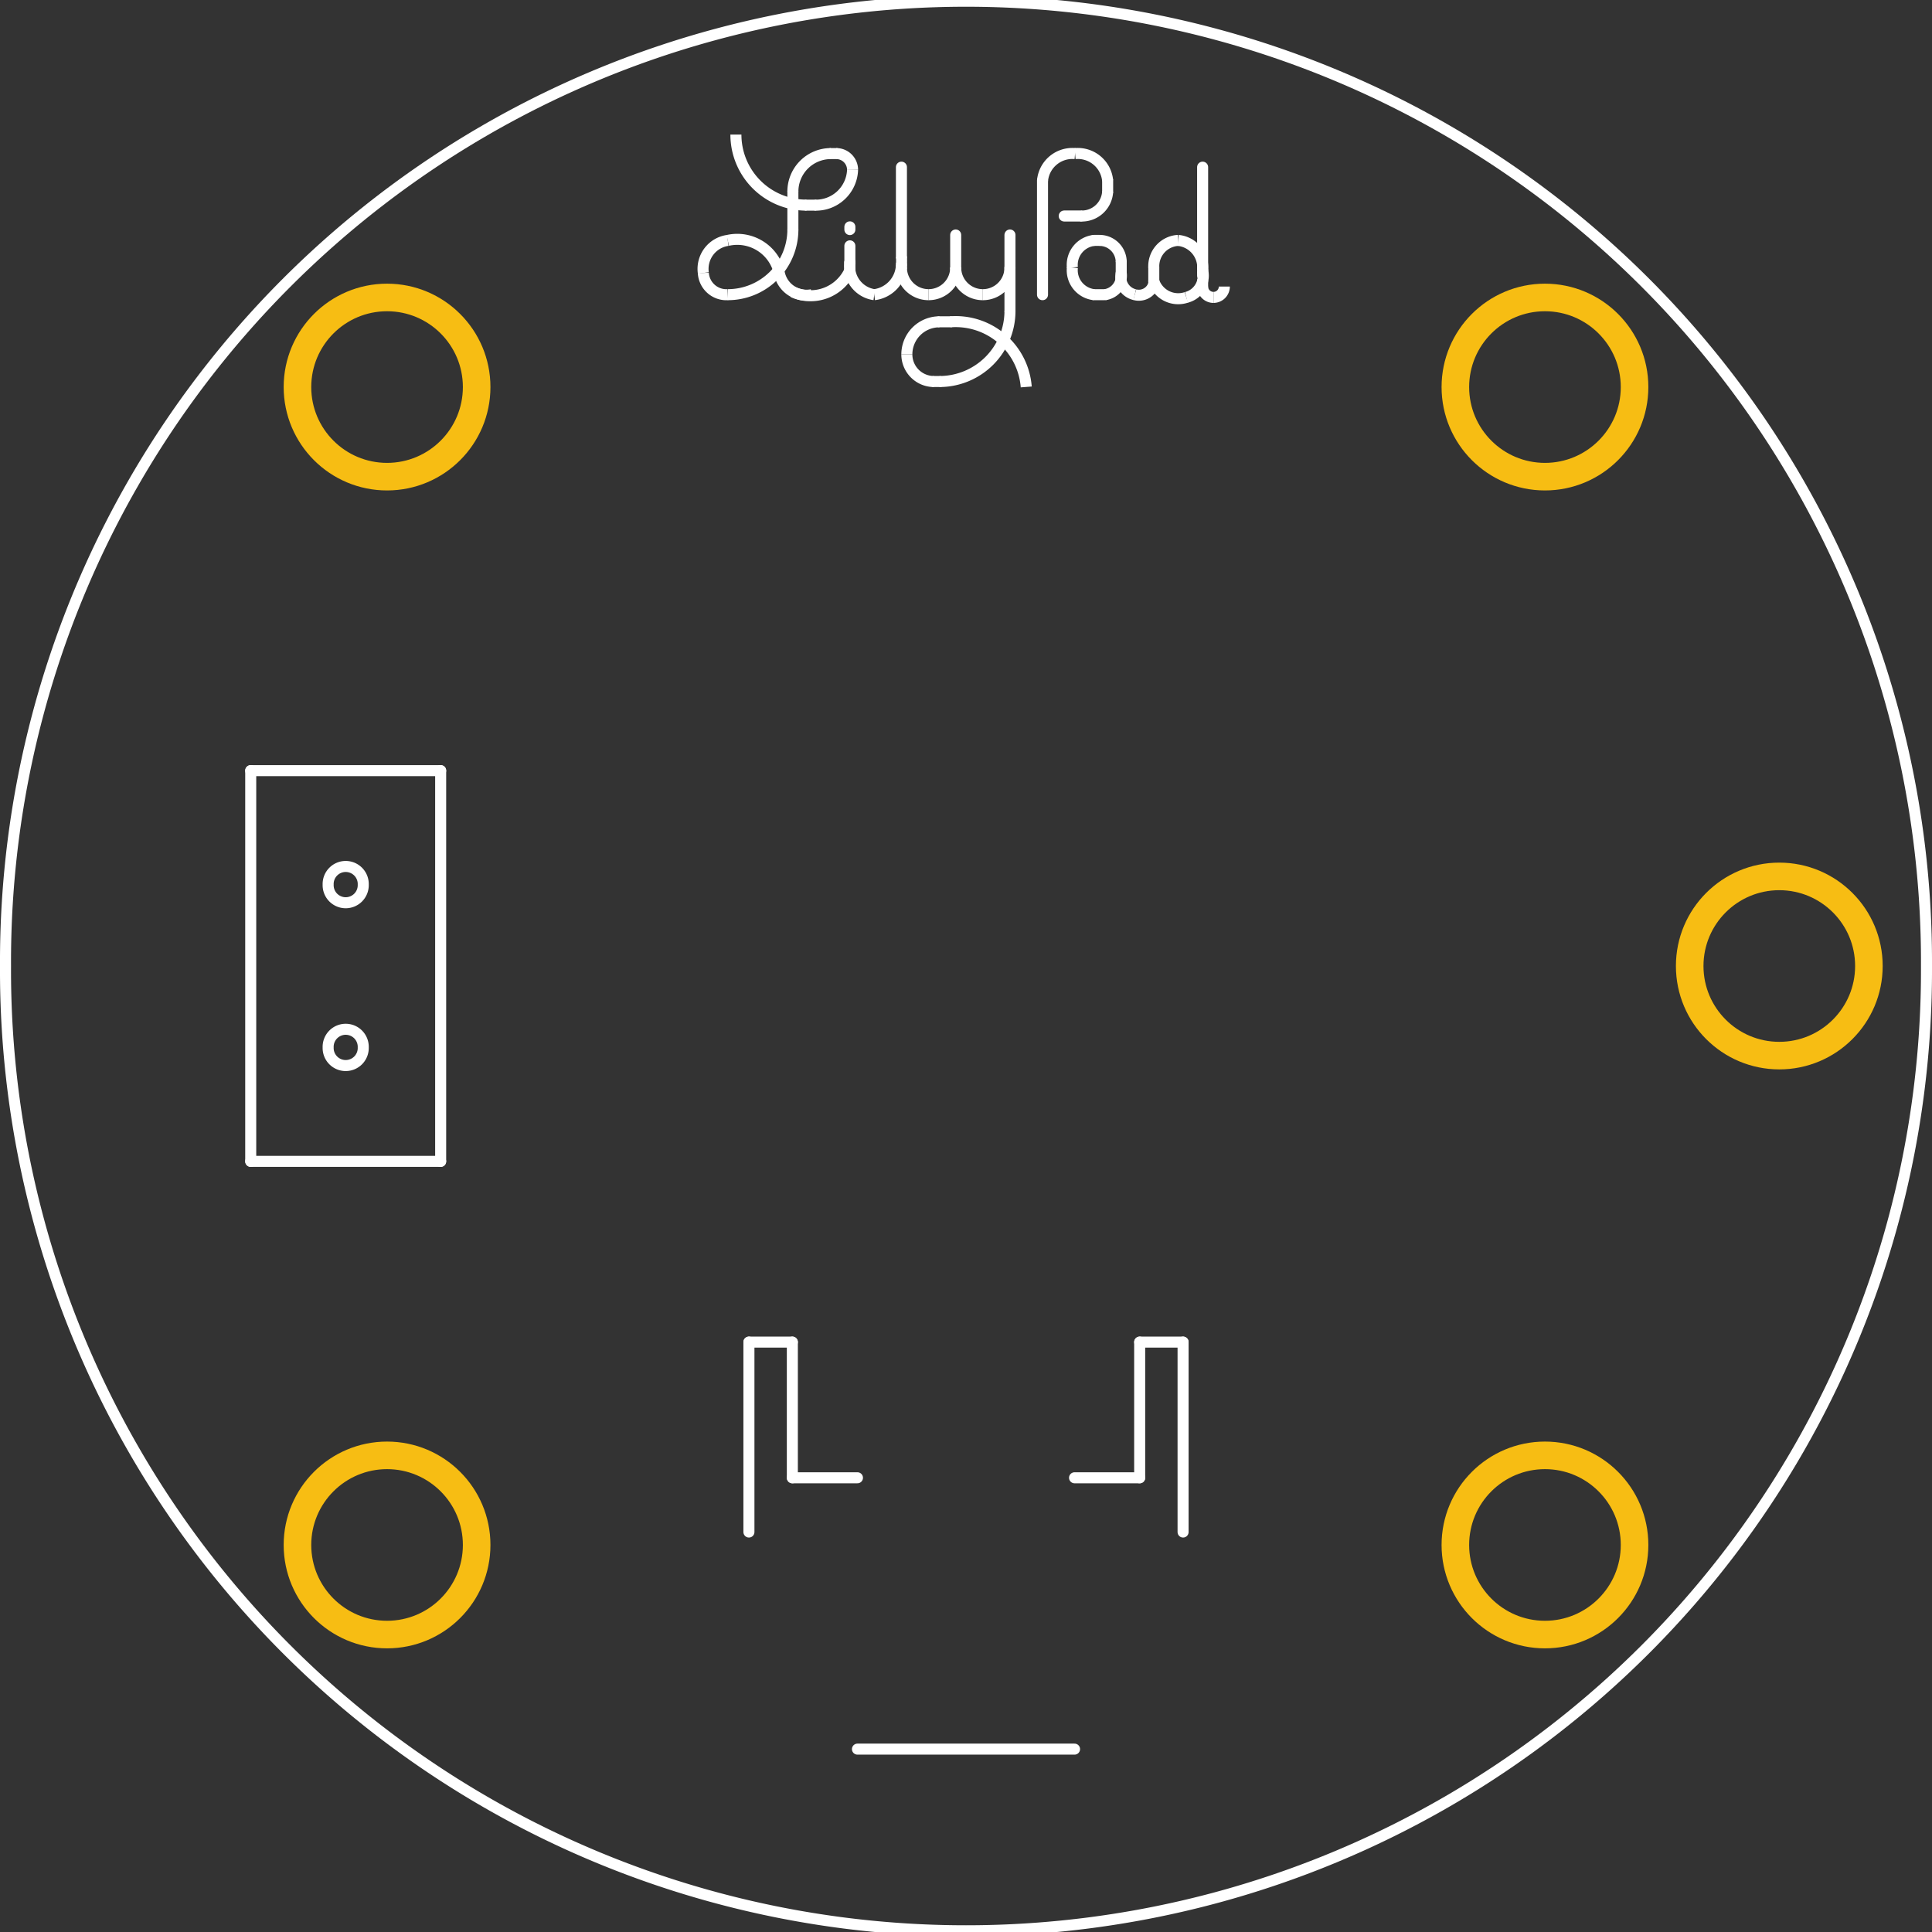 <?xml version='1.0' encoding='UTF-8' standalone='no'?>
<!-- Created with Fritzing (http://www.fritzing.org/) -->
<svg xmlns="http://www.w3.org/2000/svg" width="1.402in" x="0in" version="1.2" y="0in" height="1.402in" viewBox="0 0 100.913 100.913" baseProfile="tiny">
 <rect x="0" y="0" width="100.913" height="100.913" fill="#333333" stroke="none"/>
 <desc >Fritzing footprint generated by brd2svg</desc>
 <g  id="silkscreen" stroke-width="0">
  <path  fill="none" stroke="white" stroke-width="0.576" d="M0.288,50.457a50.169,50.169,0,1,0,100.337,0,50.169,50.169,0,1,0,-100.337,0zM17.14,46.205a0.917,0.917,0,1,1,1.833,0,0.917,0.917,0,1,1,-1.833,0zM17.14,54.709a0.917,0.917,0,1,1,1.833,0,0.917,0.917,0,1,1,-1.833,0z"/>
  <g  stroke-width="0">
   <title >element:JP1</title>
   <g  stroke-width="0">
    <title >package:JST-2-SMD</title>
    <line  stroke="white" stroke-linecap="round" y1="80.022" x1="61.795" y2="70.101" stroke-width="0.576" x2="61.795"/>
    <line  stroke="white" stroke-linecap="round" y1="70.101" x1="61.795" y2="70.101" stroke-width="0.576" x2="59.528"/>
    <line  stroke="white" stroke-linecap="round" y1="70.101" x1="59.528" y2="77.188" stroke-width="0.576" x2="59.528"/>
    <line  stroke="white" stroke-linecap="round" y1="77.188" x1="59.528" y2="77.188" stroke-width="0.576" x2="56.126"/>
    <line  stroke="white" stroke-linecap="round" y1="77.188" x1="44.787" y2="77.188" stroke-width="0.576" x2="41.386"/>
    <line  stroke="white" stroke-linecap="round" y1="77.188" x1="41.386" y2="70.101" stroke-width="0.576" x2="41.386"/>
    <line  stroke="white" stroke-linecap="round" y1="70.101" x1="41.386" y2="70.101" stroke-width="0.576" x2="39.118"/>
    <line  stroke="white" stroke-linecap="round" y1="70.101" x1="39.118" y2="80.022" stroke-width="0.576" x2="39.118"/>
    <line  stroke="white" stroke-linecap="round" y1="91.361" x1="44.787" y2="91.361" stroke-width="0.576" x2="56.126"/>
   </g>
  </g>
  <g  stroke-width="0">
   <title >element:S1</title>
   <g  stroke-width="0">
    <title >package:AYZ0202</title>
    <line  stroke="white" stroke-linecap="round" y1="60.661" x1="13.096" y2="60.661" stroke-width="0.576" x2="23.017"/>
    <line  stroke="white" stroke-linecap="round" y1="60.661" x1="23.017" y2="40.252" stroke-width="0.576" x2="23.017"/>
    <line  stroke="white" stroke-linecap="round" y1="40.252" x1="23.017" y2="40.252" stroke-width="0.576" x2="13.096"/>
    <line  stroke="white" stroke-linecap="round" y1="40.252" x1="13.096" y2="60.661" stroke-width="0.576" x2="13.096"/>
   </g>
  </g>
  <g  stroke-width="0">
   <title >element:U$2</title>
   <g  stroke-width="0">
    <title >package:PETAL-LONG-2-2SIDE</title>
   </g>
  </g>
  <g  stroke-width="0">
   <title >element:U$3</title>
   <g  stroke-width="0">
    <title >package:PETAL-LONG-2-2SIDE</title>
   </g>
  </g>
  <g  stroke-width="0">
   <title >element:U$4</title>
   <g  stroke-width="0">
    <title >package:PETAL-LONG-2-2SIDE</title>
   </g>
  </g>
  <g  stroke-width="0">
   <title >element:U$5</title>
   <g  stroke-width="0">
    <title >package:PETAL-LONG-2-2SIDE</title>
   </g>
  </g>
  <g  stroke-width="0">
   <title >element:U$7</title>
   <g  stroke-width="0">
    <title >package:LOGO-LILYPAD</title>
    <line  stroke="white" stroke-linecap="round" y1="15.392" x1="54.453" y2="9.439" stroke-width="0.576" x2="54.453"/>
    <path  fill="none" stroke="white" stroke-width="0.576" d="M56.154,8.022A1.566,1.566,0,0,0,54.453,9.439"/>
    <path  fill="none" stroke="white" stroke-width="0.576" d="M57.855,9.439A1.566,1.566,0,0,0,56.154,8.022"/>
    <line  stroke="white" stroke-linecap="round" y1="9.439" x1="57.855" y2="10.006" stroke-width="0.576" x2="57.855"/>
    <path  fill="none" stroke="white" stroke-width="0.576" d="M56.438,11.282A1.349,1.349,0,0,0,57.855,10.006"/>
    <line  stroke="white" stroke-linecap="round" y1="11.282" x1="56.438" y2="11.282" stroke-width="0.576" x2="55.587"/>
    <path  fill="none" stroke="white" stroke-width="0.576" d="M57.713,15.392A1.002,1.002,0,0,0,58.564,14.258"/>
    <line  stroke="white" stroke-linecap="round" y1="15.392" x1="57.713" y2="15.392" stroke-width="0.576" x2="57.147"/>
    <path  fill="none" stroke="white" stroke-width="0.576" d="M56.013,13.975A1.284,1.284,0,0,0,57.147,15.392"/>
    <path  fill="none" stroke="white" stroke-width="0.576" d="M57.147,12.557A1.284,1.284,0,0,0,56.013,13.975"/>
    <line  stroke="white" stroke-linecap="round" y1="12.557" x1="57.147" y2="12.557" stroke-width="0.576" x2="57.43"/>
    <path  fill="none" stroke="white" stroke-width="0.576" d="M58.564,13.691A1.134,1.134,0,0,0,57.43,12.557"/>
    <line  stroke="white" stroke-linecap="round" y1="13.691" x1="58.564" y2="14.258" stroke-width="0.576" x2="58.564"/>
    <path  fill="none" stroke="white" stroke-width="0.576" d="M58.564,14.258A0.945,0.945,0,0,0,59.272,15.392"/>
    <path  fill="none" stroke="white" stroke-width="0.576" d="M59.272,15.392A0.808,0.808,0,0,0,60.265,14.825"/>
    <line  stroke="white" stroke-linecap="round" y1="14.825" x1="60.265" y2="14.684" stroke-width="0.576" x2="60.265"/>
    <line  stroke="white" stroke-linecap="round" y1="14.684" x1="60.265" y2="13.975" stroke-width="0.576" x2="60.265"/>
    <path  fill="none" stroke="white" stroke-width="0.576" d="M61.54,12.557A1.348,1.348,0,0,0,60.265,13.975"/>
    <path  fill="none" stroke="white" stroke-width="0.576" d="M62.816,14.117A1.424,1.424,0,0,0,61.54,12.557"/>
    <path  fill="none" stroke="white" stroke-width="0.576" d="M62.816,14.684A1.169,1.169,0,0,0,62.816,14.117"/>
    <path  fill="none" stroke="white" stroke-width="0.576" d="M61.965,15.534A1.169,1.169,0,0,0,62.816,14.684"/>
    <path  fill="none" stroke="white" stroke-width="0.576" d="M60.265,14.684A1.344,1.344,0,0,0,61.965,15.534"/>
    <line  stroke="white" stroke-linecap="round" y1="14.684" x1="62.816" y2="14.967" stroke-width="0.576" x2="62.816"/>
    <path  fill="none" stroke="white" stroke-width="0.576" d="M62.816,14.967A0.567,0.567,0,0,0,63.383,15.534"/>
    <path  fill="none" stroke="white" stroke-width="0.576" d="M63.383,15.534A0.567,0.567,0,0,0,63.95,14.967"/>
    <line  stroke="white" stroke-linecap="round" y1="14.4" x1="62.816" y2="8.731" stroke-width="0.576" x2="62.816"/>
    <line  stroke="white" stroke-linecap="round" y1="11.991" x1="44.391" y2="11.849" stroke-width="0.576" x2="44.391"/>
    <path  fill="none" stroke="white" stroke-width="0.576" d="M38.438,7.03A3.685,3.685,0,0,0,42.123,10.715"/>
    <line  stroke="white" stroke-linecap="round" y1="10.715" x1="42.123" y2="10.715" stroke-width="0.576" x2="42.548"/>
    <path  fill="none" stroke="white" stroke-width="0.576" d="M42.548,10.715A1.915,1.915,0,0,0,44.532,8.872"/>
    <path  fill="none" stroke="white" stroke-width="0.576" d="M44.532,8.872A0.85,0.85,0,0,0,43.682,8.022"/>
    <path  fill="none" stroke="white" stroke-width="0.576" d="M40.706,14.258A2.252,2.252,0,0,0,38.013,12.557"/>
    <line  stroke="white" stroke-linecap="round" y1="8.022" x1="43.398" y2="8.022" stroke-width="0.576" x2="43.682"/>
    <path  fill="none" stroke="white" stroke-width="0.576" d="M43.398,8.022A1.984,1.984,0,0,0,41.414,10.006"/>
    <path  fill="none" stroke="white" stroke-width="0.576" d="M38.013,12.557A1.503,1.503,0,0,0,36.737,14.258"/>
    <line  stroke="white" stroke-linecap="round" y1="11.991" x1="41.414" y2="10.006" stroke-width="0.576" x2="41.414"/>
    <path  fill="none" stroke="white" stroke-width="0.576" d="M38.013,15.392A3.402,3.402,0,0,0,41.414,11.991"/>
    <path  fill="none" stroke="white" stroke-width="0.576" d="M36.737,14.258A1.207,1.207,0,0,0,38.013,15.392"/>
    <path  fill="none" stroke="white" stroke-width="0.576" d="M41.414,15.25A2.252,2.252,0,0,0,44.391,14.117"/>
    <line  stroke="white" stroke-linecap="round" y1="13.691" x1="44.391" y2="12.841" stroke-width="0.576" x2="44.391"/>
    <line  stroke="white" stroke-linecap="round" y1="13.691" x1="44.391" y2="14.117" stroke-width="0.576" x2="44.391"/>
    <line  stroke="white" stroke-linecap="round" y1="13.408" x1="47.084" y2="8.731" stroke-width="0.576" x2="47.084"/>
    <path  fill="none" stroke="white" stroke-width="0.576" d="M44.391,13.691A1.503,1.503,0,0,0,45.666,15.392"/>
    <path  fill="none" stroke="white" stroke-width="0.576" d="M45.666,15.392A1.618,1.618,0,0,0,47.084,13.833"/>
    <path  fill="none" stroke="white" stroke-width="0.576" d="M47.084,13.833A2.772,2.772,0,0,0,47.084,13.408"/>
    <line  stroke="white" stroke-linecap="round" y1="13.975" x1="47.084" y2="13.833" stroke-width="0.576" x2="47.084"/>
    <path  fill="none" stroke="white" stroke-width="0.576" d="M47.084,13.975A1.417,1.417,0,0,0,48.501,15.392"/>
    <path  fill="none" stroke="white" stroke-width="0.576" d="M48.501,15.392A1.417,1.417,0,0,0,49.918,13.975"/>
    <line  stroke="white" stroke-linecap="round" y1="13.975" x1="49.918" y2="12.274" stroke-width="0.576" x2="49.918"/>
    <path  fill="none" stroke="white" stroke-width="0.576" d="M49.918,13.975A1.417,1.417,0,0,0,51.335,15.392"/>
    <path  fill="none" stroke="white" stroke-width="0.576" d="M53.603,20.211A3.696,3.696,0,0,0,49.635,16.809"/>
    <path  fill="none" stroke="white" stroke-width="0.576" d="M51.335,15.392A1.417,1.417,0,0,0,52.753,13.975"/>
    <line  stroke="white" stroke-linecap="round" y1="13.975" x1="52.753" y2="12.274" stroke-width="0.576" x2="52.753"/>
    <line  stroke="white" stroke-linecap="round" y1="16.243" x1="52.753" y2="13.975" stroke-width="0.576" x2="52.753"/>
    <line  stroke="white" stroke-linecap="round" y1="16.809" x1="49.068" y2="16.809" stroke-width="0.576" x2="49.635"/>
    <path  fill="none" stroke="white" stroke-width="0.576" d="M49.068,16.809A1.701,1.701,0,0,0,47.367,18.51"/>
    <path  fill="none" stroke="white" stroke-width="0.576" d="M49.068,19.928A3.685,3.685,0,0,0,52.753,16.243"/>
    <line  stroke="white" stroke-linecap="round" y1="19.928" x1="48.784" y2="19.928" stroke-width="0.576" x2="49.068"/>
    <path  fill="none" stroke="white" stroke-width="0.576" d="M47.367,18.51A1.417,1.417,0,0,0,48.784,19.928"/>
    <path  fill="none" stroke="white" stroke-width="0.576" d="M40.706,14.258A1.445,1.445,0,0,0,42.406,15.392"/>
   </g>
  </g>
 </g>
 <g  id="copper1" stroke-width="0">
  <g  id="copper0" stroke-width="0">
   <circle  fill="none" cx="20.217" cy="80.697" connectorname="C" stroke="#F7BD13" r="4.68" id="connector29pad" stroke-width="1.44"/>
   <circle  fill="none" cx="80.697" cy="20.217" connectorname="GND" stroke="#F7BD13" r="4.68" id="connector31pad" stroke-width="1.44"/>
   <circle  fill="none" cx="92.937" cy="50.457" connectorname="+" stroke="#F7BD13" r="4.68" id="connector28pad" stroke-width="1.44"/>
   <circle  fill="none" cx="80.697" cy="80.697" connectorname="B" stroke="#F7BD13" r="4.68" id="connector30pad" stroke-width="1.44"/>
   <circle  fill="none" cx="20.217" cy="20.217" connectorname="GND" stroke="#F7BD13" r="4.68" id="connector32pad" stroke-width="1.44"/>
  </g>
 </g>
</svg>
